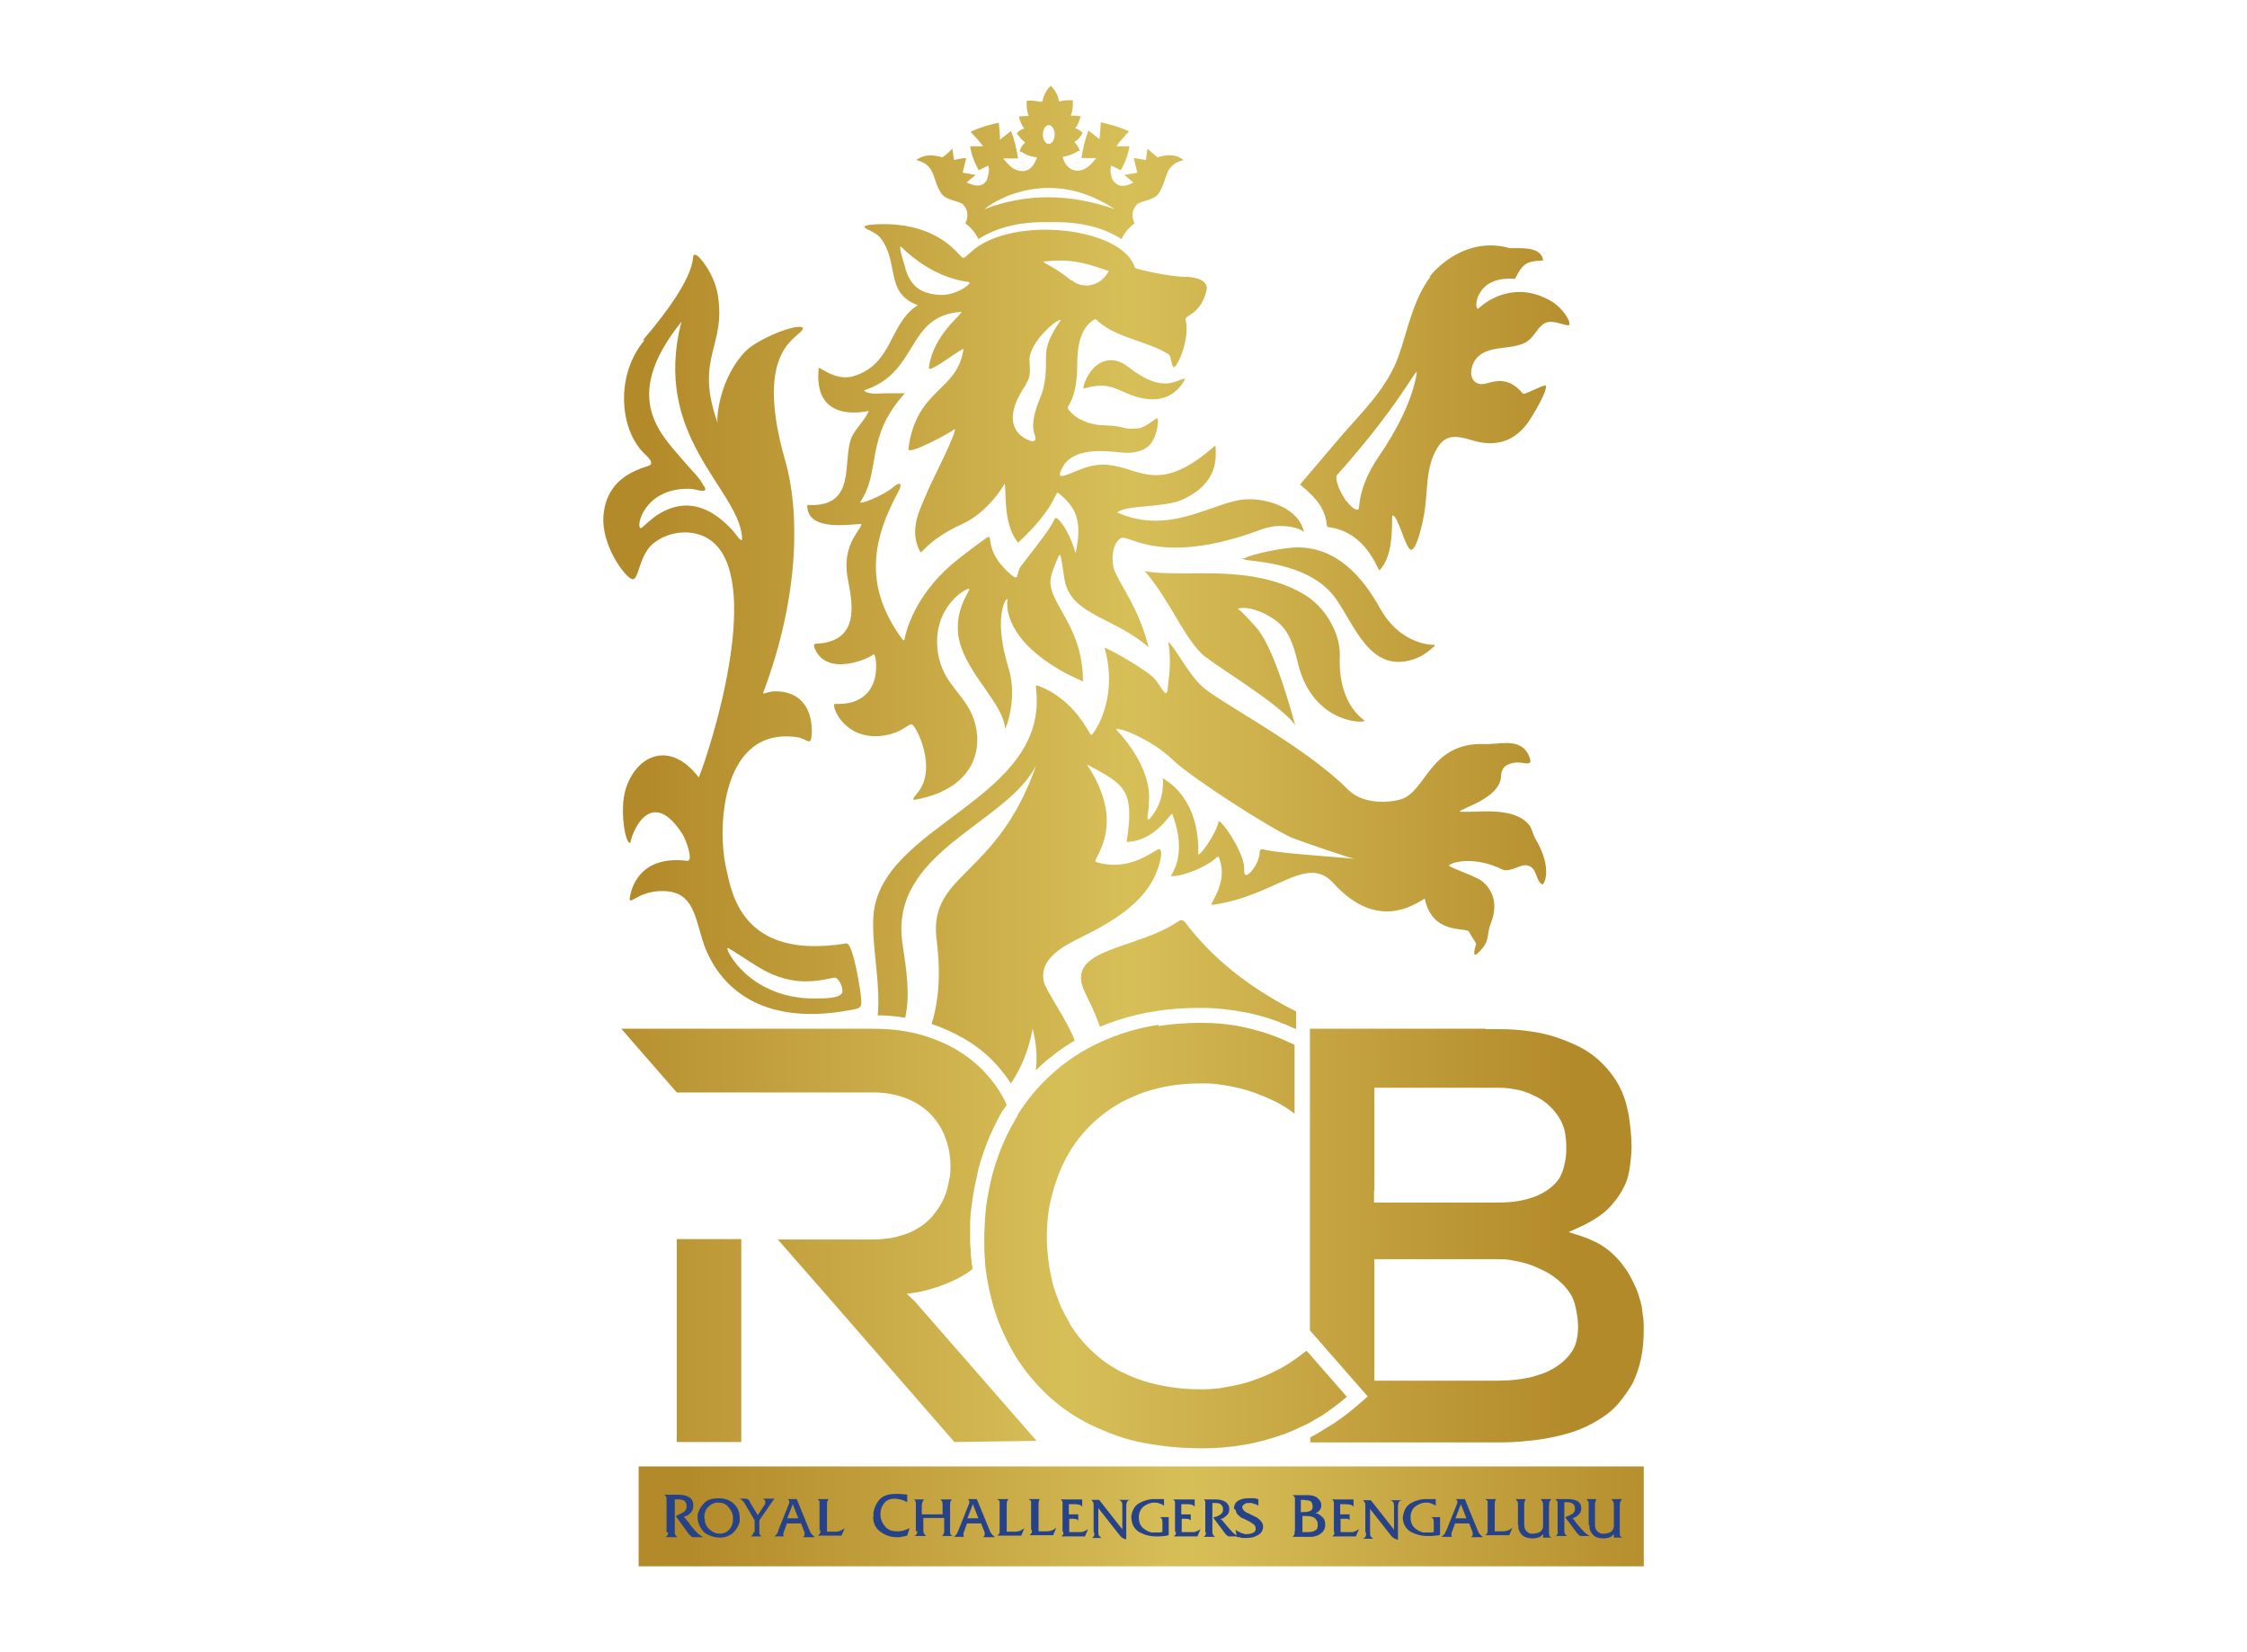<?xml version="1.0" encoding="UTF-8"?>
<svg id="katman_1" xmlns="http://www.w3.org/2000/svg" version="1.1" xmlns:xlink="http://www.w3.org/1999/xlink" viewBox="0 0 571.4 420.1">
  <!-- Generator: Adobe Illustrator 29.3.1, SVG Export Plug-In . SVG Version: 2.1.0 Build 151)  -->
  <defs>
    <style>
      .st0 {
        fill: url(#Adsız_degrade_3);
      }

      .st1 {
        fill: none;
      }

      .st2 {
        fill: #264288;
      }

      .st3 {
        clip-path: url(#clippath-1);
      }

      .st4 {
        fill: url(#Adsız_degrade);
      }

      .st5 {
        fill: url(#Adsız_degrade_2);
      }

      .st6 {
        clip-path: url(#clippath);
      }
    </style>
    <linearGradient id="Adsız_degrade" data-name="Adsız degrade" x1="-133.4" y1="507.6" x2="-132.4" y2="507.6" gradientTransform="translate(34825 132276.5) scale(260 -260)" gradientUnits="userSpaceOnUse">
      <stop offset="0" stop-color="#b38a2a"/>
      <stop offset="0" stop-color="#b38a2a"/>
      <stop offset=".5" stop-color="#d7bf58"/>
      <stop offset=".5" stop-color="#d7bf58"/>
      <stop offset="1" stop-color="#b38a2a"/>
    </linearGradient>
    <linearGradient id="Adsız_degrade_2" data-name="Adsız degrade 2" x1="-133.3" y1="507.6" x2="-132.3" y2="507.6" gradientTransform="translate(32942.7 124989.4) scale(245.9 -245.9)" gradientUnits="userSpaceOnUse">
      <stop offset="0" stop-color="#b38a2a"/>
      <stop offset="0" stop-color="#b38a2a"/>
      <stop offset=".5" stop-color="#d7bf58"/>
      <stop offset=".5" stop-color="#d7bf58"/>
      <stop offset="1" stop-color="#b38a2a"/>
    </linearGradient>
    <linearGradient id="Adsız_degrade_3" data-name="Adsız degrade 3" x1="-133.3" y1="507.6" x2="-132.3" y2="507.6" gradientTransform="translate(34245.7 130134.8) scale(255.6 -255.6)" gradientUnits="userSpaceOnUse">
      <stop offset="0" stop-color="#b38a2a"/>
      <stop offset="0" stop-color="#b38a2a"/>
      <stop offset=".5" stop-color="#d7bf58"/>
      <stop offset=".5" stop-color="#d7bf58"/>
      <stop offset="1" stop-color="#b38a2a"/>
    </linearGradient>
    <clipPath id="clippath">
      <rect class="st1" x="-7470" y="-81" width="10364.7" height="613.4"/>
    </clipPath>
    <clipPath id="clippath-1">
      <rect class="st1" x="-7470" y="-81" width="10364.7" height="613.4"/>
    </clipPath>
  </defs>
  <path class="st4" d="M294.6,260.6c-3.4.5-6.5,1.3-9.5,2.3-2.9,1-5.7,2.2-8.3,3.6-2.6,1.4-4.9,3-7.1,4.7-2.2,1.8-4.2,3.7-6,5.7-1.4,1.6-2.8,3.4-4,5.2-.3.4-.6.9-.9,1.4h0c0,0,0,.1,0,.2-.4.6-.7,1.1-1,1.7-1,1.7-1.9,3.5-2.7,5.4-.5,1.1-.9,2.2-1.3,3.3-.5,1.4-1,2.9-1.4,4.4h0c-.7,2.7-1.2,5.4-1.6,8-.3,2.4-.4,4.8-.5,7.2,0,.3,0,.7,0,1,0,.8,0,1.6,0,2.3s0,1.6.1,2.3c0,.4,0,.8.1,1.2,0,.2,0,.5,0,.7,0,.6.1,1.2.2,1.8.3,2.6.9,5.2,1.5,7.7.7,2.6,1.5,5.1,2.6,7.5,1.1,2.5,2.3,4.8,3.7,7.1,1.4,2.2,3,4.3,4.8,6.3l.7.8c1.6,1.7,3.3,3.3,5.2,4.8,2.1,1.7,4.5,3.2,7.1,4.6,2.6,1.3,5.4,2.5,8.3,3.5s6.2,1.7,9.7,2.2c3.4.5,7.1.8,11,.8h.5c3.6,0,7.1-.3,10.6-.9,3.6-.6,7-1.6,10.4-2.8,1.6-.6,3.1-1.3,4.6-2,.5-.2,1-.5,1.4-.7,0,0,.1,0,.2-.1.4-.2.8-.4,1.2-.7.5-.3,1-.6,1.6-.9,2.3-1.5,4.6-3.2,6.7-5l-8.3-9.5-1.2-1.4-.2-.2-.6-.6c-.3.2-.6.5-.9.7-.5.4-1.1.8-1.6,1.2-1.4,1-2.9,2-4.5,2.8-1.6.8-3.2,1.6-4.8,2.2-1.6.6-3.3,1.2-5,1.6-1.7.4-3.4.7-5.1,1-1.7.2-3.4.3-5,.3-2.8,0-5.4-.2-7.8-.6-2.5-.4-4.8-.9-6.9-1.6-2.2-.7-4.1-1.6-6-2.5-1.8-1-3.5-2.1-5.1-3.4-1.5-1.3-2.9-2.6-4.2-4.1-1.3-1.5-2.4-3-3.4-4.7,0,0,0,0,0-.1-.9-1.6-1.8-3.2-2.5-4.9-.1-.3-.2-.6-.3-.9-.6-1.5-1.1-2.9-1.5-4.5-.4-1.8-.8-3.7-1-5.5-.2-1.8-.4-3.7-.4-5.6,0-1.9.1-3.8.3-5.7.2-1.9.6-3.8,1.1-5.6.5-1.9,1.1-3.7,1.8-5.5.7-1.8,1.6-3.5,2.6-5.2h0c1-1.7,2.1-3.2,3.4-4.7s2.7-2.9,4.3-4.2c1.6-1.3,3.3-2.5,5.1-3.5,1.8-1,3.8-1.9,6-2.7,2.1-.7,4.4-1.3,6.8-1.7,2.4-.4,5-.6,7.7-.6,1.6,0,3.3,0,4.9.3,1.6.2,3.2.5,4.9.9h0c1.6.4,3.2.9,4.8,1.5,1.6.6,3.1,1.3,4.6,2h0c1.5.8,3,1.7,4.3,2.7l.4.3v-17.5c-.4-.2-.7-.4-1.1-.5-.8-.4-1.6-.7-2.4-1.1-3.2-1.3-6.5-2.3-9.9-3-3.4-.7-6.8-1-10.4-1-3.8,0-7.4.3-10.8.8M196.1,261.6h-38.1l5.9,6.8,8.2,9.4h49.8c1.6,0,3.2.1,4.7.4,1.5.3,2.9.7,4.1,1.2,1.2.5,2.4,1.1,3.4,1.8,1,.7,2,1.5,2.8,2.4.8.9,1.5,1.8,2.1,2.8.6,1,1.1,2,1.5,3.2h0c.4,1.1.7,2.2.9,3.4.2,1.1.3,2.3.3,3.5s0,2.3-.3,3.4c-.2,1.1-.5,2.3-.8,3.4h0c-.4,1.1-.9,2.2-1.5,3.2-.6,1-1.3,1.9-2.1,2.9-.3.4-.7.7-1,1-.5.5-1.1,1-1.7,1.4,0,0-.2.1-.2.1-1,.7-2,1.2-3.2,1.7-1.3.5-2.7.9-4.1,1.2-1.5.2-3,.4-4.7.4h-24.3l14,16,30.9,35.5,20.9-.3-31-35.5-2-1.9,2.8-.4c2.5-.5,4.8-1.2,6.8-2,2.1-.8,3.9-1.7,5.6-2.8h0c.5-.3,1-.7,1.5-1.1,0-.4-.1-.9-.2-1.3,0-.7-.1-1.4-.2-2,0-1.1-.1-2.2-.2-3.3,0-.5,0-1.1,0-1.6,0-1,0-2.1,0-3.1,0-1.9.2-3.7.5-5.6.3-2.6.9-5.3,1.5-8h0s.1-.5.1-.5c.7-2.7,1.7-5.5,2.8-8.2.9-2,1.8-3.9,2.8-5.7.2-.4.4-.8.7-1.1h0s.6-.9.6-.9c.1-.2.2-.3.3-.5-.6-1.3-1.3-2.5-2-3.7-1.2-1.8-2.6-3.5-4.1-5.1h0c-1.6-1.6-3.3-3-5.3-4.3-1.9-1.3-4.1-2.4-6.4-3.3-2.4-1-4.9-1.7-7.7-2.2-2.7-.5-5.5-.7-8.6-.7h-17.1s-8.7,0-8.7,0ZM377.7,261.6h-44.6v76.7l14.7,16.8s-5.7,5.3-10,7.7c-.6.3-1.1.7-1.6,1-.5.3-1,.6-1.5.9-.5.3-1,.5-1.5.8v1.3h47.6c2.7,0,5.2-.1,7.7-.4,2.4-.2,4.8-.6,7.1-1.1,2.3-.5,4.4-1.1,6.3-1.9,2-.8,3.8-1.8,5.5-2.9,1.7-1.1,3.2-2.4,4.4-3.9.3-.3.5-.7.8-1,.9-1.2,1.8-2.5,2.6-3.9.9-1.9,1.6-3.9,2.1-6.2.5-2.3.7-4.9.7-7.6,0-.9,0-2.4-.3-3.9-.1-1.2-.3-2.4-.6-3.3-.3-1-.6-2.1-1.1-3.2-.5-1.1-1-2.2-1.6-3.2-.5-1-1.2-1.9-1.9-2.8,0,0-.1-.2-.2-.3-.8-1-1.7-1.9-2.7-2.8-1-.9-2.1-1.6-3.3-2.3-1.2-.6-2.5-1.2-4-1.7l-3.4-1.1,3.3-1.5c1.5-.7,2.9-1.5,4.1-2.3,1.2-.8,2.3-1.7,3.2-2.7.9-1,1.7-2,2.4-3.1.2-.3.4-.7.6-1,.4-.7.8-1.5,1.1-2.3.4-1.1.7-2.4.9-3.9.2-1.6.4-3.3.4-4.7,0-2.6-.3-5.4-.7-8.1-.4-2.1-.9-4.1-1.6-5.7,0-.2-.1-.4-.2-.5-.8-1.8-1.8-3.4-3-4.9-1.2-1.5-2.5-2.8-4-4-1.5-1.2-3.2-2.2-5-3s-3.8-1.6-5.8-2.2c-2.1-.6-4.3-1-6.6-1.3-2.3-.3-4.7-.4-7.2-.4h-3ZM349.5,302.8v-26.2h31.2c1.6,0,3.1.1,4.5.4,1.4.2,2.6.6,3.8,1.1,1.1.5,2.2,1,3.1,1.6.9.6,1.7,1.3,2.4,2,.7.7,1.3,1.5,1.8,2.2.5.8.9,1.6,1.2,2.4.3.7.5,1.7.6,2.6.2,1.2.2,2.5.2,3.2,0,1.2-.1,2.7-.5,4.1-.2,1.2-.7,2.4-1.2,3.3-.6,1-1.4,1.8-2.4,2.6-1,.8-2.1,1.4-3.4,2-1.3.5-2.8,1-4.6,1.3-1.7.3-3.6.4-5.6.4h-31.2v-3ZM349.5,320.2h31.2c1.1,0,2.2,0,3.3.2,1.1.2,2.3.4,3.4.7,1.2.3,2.3.7,3.4,1.2,1.1.5,2.2,1,3.2,1.6,1.1.7,2,1.4,2.9,2.2.9.8,1.6,1.7,2.3,2.7.7,1,1.2,2.3,1.5,3.8.4,1.7.6,3.5.6,4.9s-.2,2.6-.5,3.8-.9,2.2-1.6,3.1c-.7.9-1.5,1.7-2.4,2.4-.9.7-1.9,1.3-2.9,1.8-1,.5-2.1.9-3.2,1.2-1.1.4-2.3.6-3.4.8-1.2.2-2.3.3-3.4.4-1.1,0-2.2.1-3.2.1h-31.2v-31.1ZM172.1,366.7h16.4v-51.6h-16.4v51.6Z"/>
  <path class="st5" d="M264.6,25.9c-.9-.2-2-.4-3.5-.3-.1,1.2,0,2.7.5,3.9-1,0-1.9,0-2.5.2.3,1.1.7,2.2,1.4,3-.9.2-1.5.6-1.9,1.2,0,.1.1.2.2.4h0s.1,0,.1,0c.5.8,1.1,1.4,1.8,1.9-.6.6-1.1,1.2-1.4,2.2h.1c0,0,0,.2,0,.2h.3c1.2.8,2.5,1.3,4,1.4-.7,2.1-1.9,3.6-3.8,3.5-2.5-.1-3.6-1.9-4.8-3.2.6,0,1.3,0,1.9,0s1.3,0,1.9,0c-.4-2.5-1-5-1.8-7l-2.8,2.2c0-1.4-.2-2.9-.3-4.3-2.3.5-4.6,1.1-7.2,2.3l2.2,2.4c.4.5.7,1,1,1.3h-3.3c.3,2,1,4,2.2,6.1.8-.4,1.6-.8,2.4-1.2,0,.3.1.5.2.8,0,1-.3,2.2-.6,3-.2.2-.4.5-.6.7-1.1.9-2.6.7-4.5-.2.7-.6,1.5-1.3,2.3-1.9-1.1-.2-2.2-.4-3.3-.6.3-1.2.6-2.4.9-3.7-.9,0-1.9.2-3.1.5-.1-1-.3-1.9-.4-2.9-.8.8-1.6,1.5-2.5,2.2-3.6-1-5.3-.3-6.7.7,5.1,1.3,3.9,4.7,6.3,8.4,1.1,1.7,3.6,1.8,5.4,2.7,1.2,1.2,1.8,2.7.8,5,1.8,1.4,2.7,2.7,3.3,4,4.5-2.9,10.4-4.5,18.2-4.3,7.8-.2,13.7,1.4,18.2,4.3.6-1.3,1.5-2.6,3.3-4-1-2.3-.4-3.8.8-5,1.8-.9,4.3-1,5.4-2.7,2.4-3.8,1.2-7.1,6.3-8.4-1.4-1-3.1-1.8-6.7-.7-.8-.7-1.6-1.4-2.5-2.2-.1,1-.3,1.9-.4,2.9-1.2-.2-2.2-.4-3.1-.5.3,1.2.6,2.4.9,3.7-1.1.2-2.2.4-3.3.6.8.6,1.5,1.3,2.3,1.9-1.8,1-3.4,1.2-4.5.2-.5-.4-.8-.9-1-1.4-.1-.4-.2-.9-.3-1.4,0-.6,0-1.2.2-1.7.8.4,1.6.8,2.4,1.2,1.2-2.1,1.9-4.1,2.2-6.1h-3.3c.2-.3.5-.6.7-1l2.5-2.8c-2.6-1.2-4.9-1.8-7.2-2.3,0,1.4-.2,2.9-.3,4.3l-2.8-2.2c-.8,2-1.4,4.4-1.8,7,.6,0,1.3,0,1.9,0,.6,0,1.3,0,1.9,0-1.2,1.3-2.3,3.1-4.8,3.2-1.9,0-3.2-1.4-3.8-3.5,1.4-.2,2.7-.7,4-1.5h.2s0,0,0,0h.2c-.3-1-.8-1.7-1.4-2.3.9-.5,1.6-1.3,2.1-2.3-.4-.5-1-.9-1.9-1.2.7-.8,1.1-1.9,1.4-3-.7-.2-1.5-.2-2.5-.2.5-1.3.6-2.7.5-3.9-1.5-.1-2.6.1-3.5.3-.3-1.8-1.1-3-2.1-4-1,1-1.8,2.2-2.1,4M265.2,34.2c0-1.3.7-2.4,1.5-2.4s1.5,1.1,1.5,2.4-.7,2.4-1.5,2.4-1.5-1-1.5-2.4M266.9,47.8c4.4,0,10,1.1,16.6,5.4-11.4-4-22.5-4.1-33.2,0,5.2-4.1,12.2-5.5,16.6-5.4M220,57.9c0,.4,2.6,1,3.9,2.6,4.9,6.4,1,14,9.5,17.1-7.4,4.6-6.2,15.1-16.5,18.1-2.6.7-4.9-.2-6.5-1-1.1-.6-1.9-1.1-2.2-1.2h0c0-.1,0,0,0,0,0,0,0,0,0,0-1.5,14,11.1,11.3,12.7,11-.6,1.9-3.2,4.3-4.3,6.6-2.6,6,1.6,18.1-11.3,17.3-.2,5.7,7.4,5.3,11.4,5,1.3-.1,2.3-.2,2.3-.1.4.9-4.3,4.3-3.7,11.9.4,4.7,5.4,18-7.9,18.5-.3,0-.5.4-.4.7,2.8,8.2,14.4,2.9,15.1,2,.4-.5,1.2,2.9.3,6.3-.9,3.3-3.6,6.6-10.1,6.3h0c0-.1,0,0,0,0h0c-1,0,1.6,7.9,9.8,8.2,3,.1,5.3-.7,6.9-1.5,1.6-.9,2.6-1.7,2.9-1.5,1.2.6,6.4,11,1.6,17.2-1,1.3-2.1,2.3-.4,1.9,15.7-3.1,16.8-14,14.5-20.5-2.3-6.5-7.9-8.8-9.1-16.9-1.7-11.6,7.7-16.8,8-16.1.2.5-4.9,6.5-2.1,14.7,2.8,8.1,10.7,14.7,11.2,20.8,0,.4,3.3-7.5.9-15.3-3.5-11.4-1.5-16.3-.6-17.6,0-.1.3,0,.3,0-.3,2.1-.3,10,13.2,17.9,1,.6,1.9,1.1,2.8,1.5,1,.5,2.1,1,3.2,1.5,0-14.9-9.7-20.3-8.1-26.8.3-1.4,1.4-3.9,1.9-5.1.1-.1.3-.2.4-.4.6,2.1.8,5.3,1.3,7.3,2.2,8.2,12.4,8.7,21.2,16.3-2.6-10.1-6.9-15.2-8.7-19.5-.8-2-.8-6.6,1.5-8.2.7-.5,2.2.3,4.9,1.1,5.1,1.5,14.5,2.9,31.6-3.6.9-.2,1.9-.5,2.9-.6,2.7-.2,6.3.3,7.3,1.6-1.2-6.3-9.6-8.8-15-8.4-7.7.4-19.1,9.4-32.5,3.3,2.4-2,12-1.1,16.7-3.3,9.3-4.3,8.4-11,8.3-13.5,0-.1-.2-.2-.3,0-10.7,9.4-16,7.7-21.5,6-3.5-1.1-7.1-2.2-12.1-.3-4.3,1.6-6.9,3.3-5.1-.2,2.7-5.3,10.6-4.4,15.4-3.9,3,.3,6.1-.5,7.5-2.8,1.4-2.3,1.7-5.7,1.3-5.9-.4-.2-2.9,2.3-4.7,2.5-4.1.5-3.6-.6-7.9-.7-4.4,0-8-1.4-10.1-4.2-.5-.9,1.9-1.6,2.3-9.5.1-2.7-.5-10.8,4.7-13.4,4.6,4.8,13.7,5.7,18.7,9.1.5.4.6,3,1.2,3.2.7.2,4.2-6.9,3-12.1-.3-1.2,3.8-1.2,5.3-7.4.7-2.8-3.2-3.5-5.4-3.5-3.5,0-11.7-1.7-12.8-2.3-3-10.3-31.1-13.5-41.6-4.1-2.7,2.4-1.5,2-4.9-1.1-5.3-4.8-12.3-5.9-17.1-5.9s-5.2.5-5.2.7M230,67.4c-.1-.5-1.6-4.8-.9-4.7.1,0,7,7.7,17.2,9,1.3.2-2.9,3.3-6.8,3.3h-.4c-5.5-.3-7.9-2.7-9.1-7.6M272.5,71.4c-4.5-3.7-6.8-4.2-7.2-4.9,3-.3,6-.4,9,.2,2.4.4,4.9,1.3,7.3,2.1,0,0,.3,0,.3.1,0,0,0,.3-.1.3-.9,1.5-2.2,2.7-4,3.2l-1,.2h0c-.2,0-.4,0-.5,0-1.4,0-2.7-.4-3.8-1.4M271,70.6s0,0,0,0c0,0,0,0,0,0M219.9,99.2c13.9-4.6,10.4-18.9,24.5-19.9,1,0-6,4.9-7.8,12.2-.8,3.2-.4,2.6,2.5,1,.7-.4,6-4.2,5.9-3.7-1.5,10.8-12.1,10-14,25.4-.2,1.7,10.6-4.1,11.8-5.1.5,1-5.9,13.3-7,16-1.7,4.2-4.9,9.6-1.8,15.2.4.8,1.6-2.9,10.8-7.1,6.4-2.9,10.8-10.1,10.6-10.2.7.6-.7,9.9,3.5,15,10.1-9.4,9.3-13.4,10.3-12.6,4.2,3.5,6.2,6.7,4.3,15.3-1.7-6.2-4.8-9.6-5.2-8.9-.2.4-.4.7-.6,1.1,0,.1-.1.2-.2.4-2.2,3.6-6,8.1-7.9,10.7-1.2,1.6-.4,3.8-2.2,2.4-6.8-5.7-5-9.6-6-9.9-.4,0-6.4,4.6-7.4,5.4-10.7,8.3-13.4,17.6-14,20.7,0,.3-.4.3-.5,0-10.4-14-7.2-26.1-1.2-37.3,1.6-2.9.2-2.6-1.2-1.4-2.4,2.1-8.9,4.7-8.3,3.7,5.4-8.2,1-16.2,11.3-27.6-1,0-3.9,0-5,0-.5,0-1.5.1-2.5.1s-2.6-.2-2.9-.9M260.9,97.6c1.3-1.9,1-3.5.9-5.9-.2-4.7,7.3-10.9,7.9-10.3.2.1-3.7,4.4-3.7,9.1,0,3.8,0,7.1-1.5,10.7-3.4,8.1-.8,9.5-1.2,10.5-.2.4-.3.5-.7.5h0c-.8,0-9.8-2.7-1.7-14.4M363.8,70.3c-4.5,6-5.7,13.2-8.1,20.1-2.9,8.3-9.3,14.3-14.9,20.8-2.9,3.4-7.3,8.6-10.2,12,4.9,4.1,6.4,6.5,6.9,10.8,10.2,1.1,12.9,11.4,13.3,11,4.1-4.1,2.9-13.8,3.3-13.9,1.3-.4,3.3,8.5,4.7,8.7,1.5.2,3.1-7.5,3.3-8.8,1.1-5.8.2-11.8,3.4-17.1,2.1-3.5,4.9-3.1,8.3-2.1,3,.9,10.4,3.1,15.7-5.8,1-1.6,4-6.7,3.6-7.9-.2-.3-1.6.4-3,1-1.3.6-2.6,1.2-2.8,1-3.3-3.9-6.3-3.4-8.6-2.8-1,.3-1.9.5-2.6.3-2.5-.7-2.3-3.7-1.3-5.5,2.4-4.5,8.7-3,12.7-4.8,2.4-1.1,2.9-3.2,4.7-4.7,1.8-1.5,4-.4,5.8,0,1.1.3,1.1,0,1.1-.5,0-.7-1.7-3.8-4.6-5.5-8.9-5.2-16-.5-18.5,1.8-.6.6-1-1.6.2-3.7,1.1-2.1,3.7-4.2,9-3.8.4-.3,1.1-2.7,2.9-3.8,1.7-1.1,4.4-.6,4.3-1-.5-3.1-4.7-3-7.1-3-.7,0-1.2,0-1.4,0-1.7-.5-3.3-.7-4.9-.7-7.9,0-13.7,5.6-15.5,8M342.4,127.5c-1.7-2.3-3.1-5.9-2.4-6.7,15.8-17.7,20.1-27.2,20.3-26.1-1.1,7.2-5.4,15.1-9.5,21.1-5.8,8.4-4.9,13.5-5.4,13.8,0,0-.2,0-.3,0-.9,0-2.2-1.5-2.6-2.1M163.9,86.5c-7.3,8.6-6.5,22.2-.3,28.6,1,1,2.5,2.2,1.8,3.1-.5.7-10.8,1.8-11.9,12.5-.9,7.9,5.8,16.6,7.4,16.6s1.6-6,5.1-9c4.4-3.7,11.7-4.1,15.9.1,11.6,11.5-1.1,51.6-4.2,59.3-7.6-9.9-16.1-5.3-18.6,3-1.6,5.1-.1,14.2,1.2,13.6.7-3.8,5.7-14.1,13.3-2.1.8,1.3,2.9,6.9,1.1,6.7-11.6-1.4-14,6.3-14.5,9.1-.5,2.8,1.7-1.2,7.6-1.4,7.9-.3,8.7,5.2,10.7,12,2.5,8.6,11.5,23.5,38.6,18.1,1.8-.4,2-.6,1.9-2.6,0-1.2-2-14.5-3.8-14.2-26.9,4.4-29.2-13.2-30.6-19.4-2.3-10.4-1-36,18.3-33,2.3.4,3.3,2.4,3.5-.6.4-6.2-2.5-11.2-9.3-11.1-2,0-3.2,1-3,.3,9.4-25,9.2-46.4,5.6-58.9-8.6-29.8,4.6-31.4,4.5-33.8-1.1-1.4-11.3,2.6-14.6,5.9-6.6,6.8-7.5,17.1-7.1,18.3-6-16.9,2.3-19.3,0-32.8-.9-5.1-4.6-9.8-5.6-10-.1,0-.2,0-.3,0-1.2,0,2.4,3.6-13.1,21.7M179,123.7c-.8-1.9-2.6-3.5-4.3-5.5-6.2-7.4-17.4-16.5-1.4-36.4-7.6,29.2,14.3,42.3,15.4,54.7.2,2.2-1.4-.5-2.2-1.4-8.6-9.6-15.9-6.6-20-3.7-2,1.5-3.3,3-3.6,2.9-1.3-.4,1-10.3,12.5-10,1,0,2.3.5,3.2.5s.9-.3.5-1.2M185.1,241.1c.3-.1,5.7,3.7,9.3,5.7,6.6,3.5,11.9,2.9,15.2,2.3,1.3-.2,2.3-.5,2.8-.5h0s.2.1.2.1h0c0,0,0,0,0,0,.9.4,1.8,2.6,1.6,3.6-.4,1.6-4.5,1.6-7,1.6-.5,0-1,0-1.3,0-15.6-.6-21.5-12.5-20.9-12.8M275.8,97.4c-.6,1.6-.2,1.4.2,1.3,5.1-1.4,7.1-.2,10.3,1.2,7.2,3.2,12.4,1.6,15.1-3.6-2.2,0-5.3,4.2-14.5-3-1.5-1.2-3-1.7-4.4-1.7-2.8,0-5.3,2.1-6.7,5.8M316.5,142h-.7c0,.1.5.2.5.2,0,0,0,0,0,0,.4.7,16.3.2,23.3,9.9,4.8,6.7,8.7,18.9,19.4,15.7,3.1-.9,4.8-2.7,5.8-3.5.1,0,0-.3,0-.3-1.9,0-9.1-.8-13.8-9.2-4.4-8-11-15.6-21-15.6-3.9,0-11.8,1.8-13.4,2.7M306.8,167.2c4,3.2,18.7,11.9,22.6,17.2-.3-.5-4.6-18-9.5-24.3-.5-.7-4.8-5.4-5.2-5.3,3.1-1,8.5,1.7,10.7,3.8,2.9,2.7,3.9,6.9,4.8,10.6,3.8,14.6,16.5,14.8,16.8,14.1.1-.2-6.8-3.8-6.3-16.5.2-5.6-3.6-12.4-9-15.6-9.3-5.6-20.7-5.5-29.6-5.4-4.5,0-8.3,0-11-.6,7.1,8.4,10.2,17.8,15.7,22.1M297,174.5c-.2,4-1.6.2-3.3-1.8-2.2-2.5-13-8.5-12.8-7.9,2.5,8.7.3,15.9-1.6,19.5h0c-.9,1.7-1.6,2.6-1.8,2.6-.5,0-3.9-9-13.7-12.6-.2,0-.4,0-.4.3,3.9,28.9-39.7,34.8-41.3,58.4-.5,7.6,1.9,16.9,1.1,25.2,2.3,0,4.6.2,7,.6,1.3-6.1.3-11.9-.7-18.9-3.5-23.4,26.5-30.3,34-45.3-9.9,28.4-27,27.3-25.4,43.7.3,2.9,1.8,12.5-1.2,22.1.9.3,1.8.6,2.7,1,2.4,1,4.8,2.2,7,3.6,1.7,1.1,3.3,2.3,4.8,3.7h0l1,1c1.7,1.7,3.2,3.6,4.6,5.7v.2c2.6-3.8,4.6-8.5,5.6-14,1,4,1.2,7.5.8,10.6,1.3-1.3,2.6-2.5,4.1-3.6,1.8-1.5,3.8-2.8,5.8-4-2-5.3-7.4-12.7-7.9-15.1-1.3-6.8,7.3-9.9,12-12.4,6-3.1,12.1-7.1,15.3-12.5,2.1-3.5,3.2-8.1,2.2-8.7-.3-.1-1.7.9-3.8,2-2.9,1.5-7.3,2.9-12.4,1.3-1.5-.4,8.4-8.7-2.3-24.8h.2c0,0,0,.2,0,.2h.2c0,0,0,0,0,0,9.4,5,11.7,6.4,9.7,19.5,7.6-.2,11.3-7.8,11.6-7.1,4.3,11.4-1,15.8-.2,15.8,3.3,0,8.4-2.3,10.7-4.1,1.3-1,1.2-1.5,1.8.7,1.5,5.7-3.1,10.8-2.2,10.7,16.1-2.1,24-13.1,30.9-5.5,11.3,12.5,21,5.1,23.2,3.9,2,9.5,10.7,7.1,11.3,8.5,1.1,2.1,1.9,2.7,1.7,3.3-.8,2.6-.6,3.6,1.7.8,1.8-2.2,1.1-3.8,2.1-6.3,2-5,.4-8.6-2.2-10.7-1.4-1.2-7.6-3.2-8.5-4,1.3-1.2,7.2-2.2,13.6,1,1.1.5,2.3,0,3.5-.4,1-.4,2.1-.9,3-.6,2.5.6,1.9,3.9,3.7,4.8.4.2,2.8-4-1.8-11.7-.7-1.2-.8-2.6-1.7-3.6-3-3.5-9.3-3.4-13.6-3.2-1.8,0-3.3.1-3.9,0,0-.8,10.3-3.3,10.5-9,.1-2.3,1.5-3.3,3.9-3.5.5,0,1.1,0,1.6.1,1.3.2,2.4.4,1.8-1.3-1.5-4.2-5.2-3.9-8.7-3.6-1,0-2,.2-2.9.1-14-.4-14.7,12.3-21.3,14.1-4.5,1.2-10.1.7-13.3-2.5-11.2-11.3-33-22.3-37.3-26.4-3.7-3.6-7-10.3-8.4-11.1.9,5.6,0,9.3-.1,11.3M292.1,204.6c1.3-9.7-8.3-19.1-8.3-19.1.6-.8,9.3,2.7,14.4,7.7,4.5,4.4,25,17.6,30.5,19.9,2.5,1,14,4.9,15.7,5.3-5.6-.6-17.7-1.3-22.2-2.2-1.4-.3-1.8-.5-1.9.7,0,.9-.5,2.3-1.1,3.3-1.1,1.8-3,3.7-2.8.9.2-3.9-5.5-12.3-6.5-12.3-.5,3.1-5.2,9.6-5.2,8.3.4-14.5-8.6-18.9-9-19.2-.1,0,.8,4.8-2.6,9.4-.6.8-.9,1.1-1.1,1.1-.4,0-.1-1.4.2-3.8M329.4,184.4s0,0,0,0h0M299.6,234.3c-10.1,7.1-28.6,6.7-24,17.4.5,1.3,2.4,4.5,4.1,9.4,1.4-.6,2.8-1.1,4.3-1.6,3.3-1.1,6.7-1.9,10.1-2.4,3.7-.6,7.5-.8,11.3-.8,3.7,0,7.4.4,11.1,1.1,3.7.7,7.2,1.8,10.6,3.2.8.4,1.7.7,2.5,1.1v-4.5c-10.5-5.3-19.8-12.1-27.1-21.2-.9-1.1-1.3-2-2-2s-.5.1-.9.4"/>
  <path class="st0" d="M162.4,398.3h255.6v-25.4h-255.6v25.4Z"/>
  <g class="st6">
    <path class="st2" d="M169.5,389.6v-7.9c0-.6,0-1-.2-1.2-.1-.2-.2-.3-.4-.4,0,0,0,0,0,0,0,0,0,0,0,0h3.6c1.1,0,2,.2,2.7.6.7.4,1.1,1.1,1.1,2.1s-.2,1.3-.6,1.8c-.4.5-.9.8-1.4,1,0,0-.2,0-.2,0,0,0-.2,0-.2,0,0,0,.1.2.2.3s.1.2.2.3c.2.2.4.5.6.7.2.2.4.5.5.7.5.7,1.1,1.3,1.6,1.9s1.2,1,1.8,1.4h-1.8c-.1,0-.3,0-.4,0-.1,0-.3,0-.4,0-.2,0-.4-.2-.5-.3s-.4-.3-.6-.6l-3.3-4.5c.3,0,.5-.2.7-.3s.4-.2.6-.3c.5-.2.9-.5,1.1-.7.2-.3.4-.6.4-1v-.3c0-.5-.2-.9-.5-1.2-.4-.3-.9-.4-1.5-.4s-.2,0-.3,0c-.1,0-.2,0-.4,0,0,0-.1,0-.2,0,0,0-.1,0-.1,0v8.2c0,.3,0,.6.2.9.1.2.3.4.6.5h-3.3c.2,0,.4-.2.6-.4.1-.2.2-.5.2-.8M177.4,386.2c0-.3,0-.5,0-.8s.1-.6.2-.9c.3-.9.8-1.6,1.6-2.4s2-1.1,3.5-1.1,2.8.4,3.8,1.3c1,.9,1.6,2.1,1.6,3.6,0,.2,0,.5,0,.7,0,.2,0,.5-.1.7-.3.9-.8,1.8-1.6,2.5s-1.9,1.2-3.3,1.2-3.1-.5-4.1-1.4c-.9-1-1.5-2.1-1.6-3.5M179.2,386.1c0,1.2.4,2.1,1.2,2.8.8.7,1.6,1.1,2.6,1.1s1.9-.4,2.5-1.1c.6-.7.9-1.6.9-2.5v-.3c0,0,0-.1,0-.2,0,0,0-.1,0-.2-.1-.9-.5-1.7-1.2-2.5-.6-.8-1.5-1.1-2.6-1.1s-.1,0-.2,0c0,0-.1,0-.2,0-.8.1-1.5.5-2.1,1.1-.6.6-1,1.5-1,2.7h0c0,.1,0,.1,0,.1h0ZM191.9,389.7v-3.1l-2.6-4.4c-.1-.2-.3-.4-.5-.6-.2-.2-.5-.4-.8-.5h1.3c.4,0,.7,0,.9.2.2.1.3.3.5.5,0,0,0,0,0,.1,0,0,0,0,0,.1l2,3.3,1.9-2.9s0,0,0-.1c0,0,0,0,0-.1,0,0,0,0,0-.1,0,0,0,0,0-.1h0c0-.3,0-.5-.2-.6s-.2-.2-.4-.3h2.9l-3.8,5.5v3c0,.3,0,.5.2.7.1.2.2.3.4.4,0,0,0,0,.1,0s0,0,.1,0h-3c.2-.1.4-.3.5-.4.1-.2.2-.4.2-.7M197.9,389.2l2.8-7s0,0,0,0h0c0,0,0-.2,0-.2,0,0,0-.1,0-.1,0-.2,0-.3-.1-.4,0-.1-.2-.2-.3-.3h2.3l3.4,8.3c.1.2.2.4.4.6s.2.3.4.4c0,0,.1.1.2.2,0,0,.1.1.2.2h-3.1c.1,0,.2-.1.3-.2,0,0,.1-.2.2-.2,0,0,0,0,0-.1,0,0,0,0,0-.1,0,0,0-.2,0-.2,0,0,0-.1,0-.2,0,0,0,0,0-.1,0,0,0,0,0-.1l-.9-2.3h-3.6l-.9,2.5s0,0,0,0c0,0,0,0,0,0h0c0,0,0,.1,0,.2,0,0,0,0,0,.1,0,.1,0,.2,0,.3,0,0,.1.1.2.2,0,0,0,0,0,0s0,0,.1,0c0,0,0,0,0,0s0,0,0,0h-2.8s0,0,.1,0c0,0,0,0,.1,0,.3-.2.5-.5.7-.7.2-.2.2-.5.3-.7M200.3,386.1h2.7l-1.4-3.6-1.4,3.6ZM208.4,389.2v-6.8c0-.3,0-.5,0-.6,0-.1-.1-.2-.2-.3,0,0-.1,0-.1-.1,0,0-.1-.1-.2-.2h2.8s0,0,0,0h0c0,0,0,0,0,.1,0,0,0,0,0,0-.1,0-.2.2-.3.4,0,.2-.1.4-.1.8v7c.1,0,.2,0,.3,0,.1,0,.2,0,.3,0,.2,0,.5,0,.7,0,.2,0,.4,0,.6,0,.4,0,.7,0,1-.1.3,0,.7-.2,1-.4.1,0,.2-.1.3-.2,0,0,.2-.1.3-.2l-.8,1.9h-6.1c.1,0,.2-.1.3-.2,0,0,.1-.1.2-.2,0-.1.2-.3.2-.4,0-.1,0-.3,0-.4v-.3ZM222.1,385.9v-.5c0-.2,0-.3,0-.5.1-1.2.6-2.4,1.4-3.4.8-1,2.2-1.6,4.1-1.6s.7,0,1,0c.4,0,.7,0,1.1.1.2,0,.3,0,.5,0s.3,0,.5.1v1.9c-.7-.4-1.3-.6-1.8-.7s-1-.2-1.4-.2c-1.2,0-2.1.4-2.7,1.2-.6.8-.9,1.6-.9,2.6s0,.2,0,.3c0,0,0,.2,0,.3.1,1,.5,1.9,1.2,2.7.7.8,1.6,1.2,2.9,1.2h0s0,0,0,0h.1s0,0,0,0c.4,0,.8,0,1.2-.1.3,0,.7-.2,1-.3.1,0,.3-.1.5-.2.2,0,.3-.2.5-.2l-.6,1.9c-.3,0-.6.2-.9.2s-.6.1-.9.2c-.1,0-.3,0-.4,0s-.3,0-.4,0c-1.5,0-2.8-.4-4.1-1.3s-1.9-2.1-2-3.9M232.9,389.5v-6.8c0-.1,0-.2,0-.3,0-.2,0-.4-.1-.6,0-.2-.2-.4-.4-.5h2.7c-.2.1-.4.3-.5.6-.1.3-.2.6-.2,1v2.2h5.3v-2.3c0,0,0-.1,0-.2s0-.1,0-.2c0-.2-.1-.5-.2-.7s-.3-.4-.5-.4h3s0,0,0,.1c0,0,0,0,0,0,0,0,0,0,0,0,0,0,0,0,0,0-.1.1-.2.2-.3.4,0,.2-.1.4-.1.8v6.7c0,.3,0,.6.1.8,0,.2.3.4.6.5h-2.9c.2,0,.4-.2.5-.4,0-.2.2-.4.2-.5,0,0,0-.1,0-.2s0-.1,0-.2v-3.3h-5.3v3.2c0,.3,0,.5.2.8.1.2.3.4.5.6h-2.9c.2-.1.4-.3.5-.5.1-.2.2-.5.2-.8M243.7,389.2l2.8-7s0,0,0,0c0,0,0,0,0,0v-.2c0,0,0-.1,0-.1,0-.2,0-.3-.1-.4,0-.1-.2-.2-.3-.3h2.3l3.4,8.3c.1.2.2.4.4.6s.2.3.4.4c0,0,.1.1.2.2s.1.1.2.2h-3.1c.1,0,.2-.1.3-.2,0,0,.1-.2.2-.2,0,0,0,0,0-.1h0c0-.2,0-.3,0-.3,0,0,0-.1,0-.2,0,0,0,0,0-.1,0,0,0,0,0-.1l-.9-2.3h-3.6l-.9,2.5h0c0,0,0,0,0,.1h0c0,0,0,.1,0,.2s0,0,0,.1c0,.1,0,.2,0,.3,0,0,.1.1.2.2,0,0,0,0,0,0s0,0,.1,0c0,0,0,0,0,0s0,0,0,0h-2.9c0,0,0,0,.1,0,0,0,0,0,.1,0,.3-.2.5-.5.7-.7.1-.2.2-.5.3-.7M246.1,386.1h2.7l-1.4-3.6-1.4,3.6ZM254.2,389.2v-6.8c0-.3,0-.5,0-.6,0-.1-.1-.2-.2-.3,0,0-.1,0-.2-.1,0,0-.1-.1-.2-.2h2.9s0,0,0,0h0c0,0,0,0,0,.1,0,0,0,0-.1,0,0,0-.2.2-.3.4,0,.2-.1.4-.1.8v7c.1,0,.2,0,.3,0,.1,0,.2,0,.3,0,.2,0,.5,0,.7,0,.2,0,.4,0,.6,0,.4,0,.7,0,1-.1.3,0,.7-.2,1-.4.1,0,.2-.1.3-.2,0,0,.2-.1.3-.2l-.8,1.9h-6.1c0,0,.2-.1.2-.2,0,0,.1-.1.2-.2.1-.1.2-.3.2-.4,0-.1,0-.3,0-.4v-.3ZM262.2,389.2v-6.8c0-.3,0-.5,0-.6,0-.1-.1-.2-.2-.3,0,0-.1,0-.2-.1s-.1-.1-.2-.2h2.9s0,0,0,0c0,0,0,0,0,0,0,0,0,0,0,0,0,0,0,0,0,0-.1,0-.2.2-.3.4,0,.2-.1.4-.1.8v7c.1,0,.2,0,.3,0,.1,0,.2,0,.3,0,.2,0,.5,0,.7,0,.2,0,.4,0,.6,0,.4,0,.7,0,1-.1.3,0,.7-.2,1-.4,0,0,.2-.1.3-.2,0,0,.2-.1.3-.2l-.8,1.9h-6.1c.1,0,.2-.1.3-.2,0,0,.1-.1.2-.2,0-.1.2-.3.2-.4,0-.1,0-.3,0-.4v-.3ZM270.2,389.6v-6.9c0-.2,0-.5,0-.7,0-.2-.2-.5-.5-.7h4.9c0,0,.1,0,.2,0,0,0,.1,0,.2,0,0,0,.1,0,.2,0v1.8c-.2-.2-.5-.4-.9-.5s-.8-.1-1.3-.1h-.5c-.2,0-.3,0-.5,0h-.1s0,0-.1,0v2.6h1.4c.2,0,.4,0,.6,0s.3,0,.4,0v1.6c-.1-.2-.3-.3-.5-.4-.3,0-.5-.1-.8-.1h-1v3.4c0,0,.2,0,.3,0,0,0,.2,0,.2,0,.1,0,.2,0,.4,0s.3,0,.4,0c.1,0,.2,0,.4,0,.1,0,.3,0,.4,0s.3,0,.5,0c.2,0,.3,0,.5,0,.3,0,.6-.2.9-.3.3-.1.6-.3.8-.5l-.8,1.9h-6c.1-.1.2-.2.3-.3,0,0,.1-.2.2-.3,0-.1,0-.2,0-.3,0-.1,0-.2,0-.4M278.1,389.5v-6.6c0-.5,0-.8-.2-1s-.2-.4-.4-.5c0,0,0,0-.1,0,0,0,0,0-.1,0,0,0,0,0,0,0,0,0,0,0,0,0h2.2l5.9,7.5v-5.9c0-.5,0-.8-.2-1.1-.2-.3-.4-.4-.7-.5h2.9c0,0-.1,0-.2.1,0,0-.1,0-.2,0-.1,0-.3.2-.4.4,0,.1-.2.5-.2.9v8.6c-.1,0-.2,0-.3,0-.1,0-.2-.1-.4-.2-.1,0-.2-.1-.4-.2-.1,0-.2-.2-.3-.3,0,0,0,0-.1-.1s0,0-.1-.1l-5.5-7v6.1c0,.4,0,.7.2.9.1.2.3.4.6.6h-2.7c0,0,.1,0,.2,0,0,0,0,0,.1,0,.2-.1.3-.3.4-.4s.2-.4.2-.8M287.6,386.1c.2-1.8.8-3.1,2-3.8,1.2-.7,2.5-1.1,4-1.1s.4,0,.6,0c.2,0,.4,0,.7,0,.2,0,.4,0,.6,0s.4,0,.5,0v1.7c-.3-.2-.6-.4-.9-.5-.3-.1-.7-.2-1-.3-.1,0-.2,0-.3,0s-.2,0-.3,0h0c-1,0-1.9.4-2.7,1-.8.7-1.2,1.6-1.2,2.7h0c0,0,0,.1,0,.1s0,0,0,0h0c0,1.3.5,2.2,1.1,2.7.7.6,1.4.9,2.1,1.1.2,0,.4,0,.6,0,.2,0,.4,0,.6,0h0c.2,0,.5,0,.7,0,.2,0,.5,0,.6-.1,0,0,.1,0,.2,0,0,0,0,0,.1,0v-2.2c0-.4,0-.7-.1-1,0-.2-.3-.5-.6-.6h2.3s0,0,0,0c0,0,0,0,0,0,0,0,0,.2,0,.3v3.6c0,.1,0,.2,0,.3,0,.1,0,.2,0,.4-.3,0-.7.2-1.1.2-.4,0-.8.1-1.1.1-.2,0-.4,0-.5,0-.2,0-.3,0-.5,0-1.6,0-3-.4-4.3-1.1-1.3-.8-2-2.1-2-3.9M298.8,389.6v-6.9c0-.2,0-.5,0-.7,0-.2-.2-.5-.5-.7h4.9c0,0,.1,0,.2,0,0,0,.1,0,.2,0,0,0,.1,0,.2,0v1.8c-.2-.2-.5-.4-.9-.5s-.8-.1-1.3-.1h-.5c-.2,0-.3,0-.5,0h-.1s0,0-.1,0v2.6h1.4c.2,0,.4,0,.6,0s.3,0,.4,0v1.6c-.1-.2-.3-.3-.5-.4-.3,0-.5-.1-.8-.1h-1v3.4c0,0,.2,0,.3,0,0,0,.2,0,.2,0,.1,0,.2,0,.4,0s.3,0,.4,0c.1,0,.2,0,.4,0,.1,0,.3,0,.4,0s.3,0,.5,0c.2,0,.3,0,.5,0,.3,0,.6-.2.9-.3.3-.1.6-.3.8-.5l-.8,1.9h-6c.1-.1.2-.2.3-.3,0,0,.1-.2.2-.3,0-.1,0-.2,0-.3,0-.1,0-.2,0-.4M306.5,389.7v-7.1c0-.5,0-.9-.1-1s-.2-.3-.4-.3c0,0,0,0,0,0s0,0,0,0h3.2c1,0,1.8.2,2.4.6.6.4,1,1,1,1.8s-.2,1.2-.6,1.6c-.4.4-.8.7-1.2.9,0,0-.2,0-.2,0,0,0-.1,0-.2,0,0,0,.1.2.2.2,0,0,.1.2.2.2.2.2.3.4.5.6s.3.4.5.6c.5.6,1,1.2,1.5,1.7s1,.9,1.6,1.2h-1.6c-.1,0-.2,0-.4,0-.1,0-.2,0-.4,0-.2,0-.3-.1-.5-.3-.2-.1-.4-.3-.5-.5l-3-4c.2,0,.4-.2.7-.2s.4-.2.5-.2c.4-.2.8-.4,1-.7.2-.2.3-.5.3-.9v-.2c0-.5-.2-.8-.5-1.1-.3-.3-.8-.4-1.4-.4s-.2,0-.3,0c-.1,0-.2,0-.3,0,0,0,0,0-.1,0,0,0,0,0-.1,0v7.3c0,.3,0,.5.2.8.1.2.3.4.5.5h-3c.2,0,.4-.2.5-.4.1-.2.2-.5.2-.7M313.8,383.7c0-1,.4-1.7,1.1-2.1.7-.4,1.5-.6,2.4-.6h.4c.1,0,.3,0,.5,0,.2,0,.4,0,.6,0,.2,0,.4,0,.7.1s.4.1.5.2v1.6s0,0,0,0c0,0,0,0,0,0-.2-.2-.5-.3-.8-.4-.3-.1-.6-.2-.9-.3-.1,0-.2,0-.4,0s-.2,0-.4,0c-.3,0-.6,0-.9.2s-.5.3-.7.7c0,0,0,0,0,0s0,0,0,0h0s0,0,0,0c0,0,0,0,0,.1,0,0,0,0,0,.1,0,.3.2.6.5.9.3.3.7.5,1.2.7l1.6.8c.1,0,.2.1.4.2s.3.2.4.3c.3.2.6.5.8.8.2.3.4.7.4,1.1,0,1-.4,1.7-1.2,2.2s-1.8.8-2.9.8-.6,0-.9,0c-.3,0-.6,0-.9-.2-.1,0-.2,0-.4,0-.1,0-.2,0-.4-.1l-.3-1.8c.2.2.5.4.8.5.3.1.5.3.8.4.2,0,.5.1.7.2s.5,0,.7,0c.5,0,1-.1,1.4-.3s.7-.5.7-.8c0,0,0-.2,0-.2v-.2c0-.2,0-.4-.2-.6-.1-.2-.2-.4-.5-.5-.1,0-.2-.2-.4-.3-.1,0-.3-.2-.5-.3l-1.6-.8c0,0-.2,0-.3-.1,0,0-.2,0-.2-.1-.3-.2-.6-.5-.9-.8-.3-.3-.4-.7-.5-1.2"/>
  </g>
  <g class="st3">
    <path class="st2" d="M329.3,389.4v-7.9c0,0,0-.1,0-.2,0,0,0-.1,0-.2,0-.2,0-.4-.2-.5-.1-.2-.2-.3-.4-.4h3.8c1,0,1.9.2,2.5.7.6.5,1,1.1,1,1.8s-.1.9-.4,1.3c-.3.4-.7.7-1.1.8,0,0,.2,0,.3.1h.3c.5.3.9.6,1.3,1,.4.4.6,1,.6,1.8,0,.9-.3,1.5-.8,2-.5.4-1,.8-1.6.9-.3.1-.7.2-1,.2-.3,0-.6,0-.8,0h-4.1s0,0,.1-.1c0,0,0,0,.1-.1.1-.1.2-.3.3-.5,0-.2,0-.4,0-.7M331.1,389.6c0,0,.1,0,.2,0,0,0,.1,0,.2,0,.2,0,.4,0,.6,0,.2,0,.4,0,.6,0,.7,0,1.2-.1,1.7-.4.5-.2.7-.7.7-1.4v-.2c0-.6-.2-1-.7-1.5-.4-.4-1.2-.6-2.4-.6s-.1,0-.2,0h-.2c0,0-.1,0-.2,0,0,0-.2,0-.2,0v4ZM331.1,384.5s0,0,.1,0c0,0,0,0,.1,0h0s0,0,0,0h.3c0,0,.1,0,.2,0,.5,0,1-.1,1.4-.3.4-.2.6-.5.6-1v-.3c-.1-.8-.4-1.2-.9-1.3-.5-.1-1.1-.2-2.1-.2v3.2ZM339.2,389.6v-6.9c0-.2,0-.5,0-.7,0-.2-.2-.5-.5-.7h4.9c0,0,.1,0,.2,0,0,0,.1,0,.2,0,0,0,.1,0,.2,0v1.8c-.2-.2-.5-.4-.9-.5-.4,0-.8-.1-1.3-.1h-.5c-.2,0-.3,0-.5,0,0,0,0,0-.1,0h-.1v2.6h1.4c.2,0,.4,0,.6,0s.3,0,.4-.1v1.6c-.1-.2-.3-.3-.5-.4-.2,0-.5,0-.8,0h-1v3.4c0,0,.2,0,.2,0s.2,0,.2,0c.1,0,.2,0,.4,0,.1,0,.3,0,.4,0,.1,0,.2,0,.4,0,.1,0,.3,0,.4,0s.3,0,.5,0c.2,0,.3,0,.5,0,.3,0,.6-.2.9-.3.3-.1.5-.3.8-.5l-.8,1.9h-6c.1-.1.2-.2.3-.3s.1-.2.2-.3c0-.1,0-.2,0-.3s0-.2,0-.4M347.2,389.5v-6.5c0-.5,0-.8-.2-1s-.2-.4-.4-.5c0,0,0,0-.1,0h-.1c0,0,0,0,0,0,0,0,0,0,0,0h2.2l5.9,7.5v-5.9c0-.5,0-.8-.2-1.1-.2-.3-.4-.4-.7-.5h2.9c0,0-.1,0-.2.1,0,0-.1,0-.2,0-.1,0-.3.2-.4.4,0,.2-.2.5-.2.9v8.6c-.1,0-.2,0-.3,0-.1,0-.2-.1-.4-.2-.1,0-.2-.1-.4-.2-.1,0-.2-.2-.3-.2,0,0,0,0-.1-.1,0,0,0,0-.1-.1l-5.5-7v6.1c0,.4,0,.7.2.9.1.2.3.4.6.6h-2.7c0,0,.1,0,.2-.1,0,0,0,0,.1,0,.2-.1.3-.2.4-.4s.2-.4.2-.8M356.7,386.1c.2-1.8.8-3.1,2-3.8s2.5-1.1,4-1.1.4,0,.6,0c.2,0,.4,0,.7,0,.2,0,.4,0,.6,0s.4,0,.5,0v1.7c-.3-.2-.6-.4-.9-.5-.3-.1-.7-.2-1-.3-.1,0-.2,0-.3,0-.1,0-.2,0-.3,0h0c-1,0-1.9.4-2.7,1s-1.2,1.6-1.2,2.7h0c0,0,0,.1,0,.1s0,0,0,0h0c0,1.3.5,2.2,1.1,2.7.7.6,1.4.9,2.1,1.1.2,0,.4,0,.6,0,.2,0,.4,0,.6,0h0c.2,0,.5,0,.7,0,.2,0,.5,0,.6-.1,0,0,0,0,.1,0h.1v-2.2c0-.4,0-.7-.1-1,0-.3-.3-.5-.6-.6h2.3s0,0,0,0c0,0,0,0,0,0,0,0,0,.2,0,.3v3.6c0,.1,0,.2,0,.3,0,.1,0,.2,0,.3-.3.1-.7.2-1.1.2-.4,0-.8.1-1.1.1-.2,0-.4,0-.5,0h-.5c-1.6,0-3-.4-4.3-1.1-1.3-.8-2-2.1-2-3.9M367.8,389.2l2.8-7s0,0,0,0c0,0,0,0,0,0,0,0,0-.1,0-.2,0,0,0,0,0-.1,0-.1,0-.3-.1-.4,0,0-.2-.2-.3-.3h2.3l3.4,8.3c.1.2.2.4.4.6s.2.3.4.4c0,0,.1.1.2.2s.1.1.2.2h-3.1c.1,0,.2-.1.3-.2s.1-.2.2-.2c0,0,0,0,0-.1h0c0-.2,0-.3,0-.3,0,0,0-.1,0-.2,0,0,0,0,0-.1,0,0,0,0,0-.1l-.9-2.3h-3.6l-.9,2.5h0c0,0,0,0,0,.1h0c0,0,0,.1,0,.2,0,0,0,0,0,.1,0,.1,0,.2,0,.3s.1.1.2.2c0,0,0,0,0,0,0,0,0,0,.1,0,0,0,0,0,0,0h0s-2.9,0-2.9,0c0,0,0,0,.1-.1,0,0,0,0,.1,0,.3-.2.5-.5.7-.7.1-.2.2-.5.3-.7M370.2,386.1h2.7l-1.4-3.6-1.4,3.6ZM378.3,389.2v-6.8c0-.3,0-.5,0-.6s-.1-.2-.2-.3c0,0-.1,0-.2-.1s-.1-.1-.2-.2h2.9,0c0,0,0,0,0,0,0,0,0,0-.1,0,0,0,0,0,0,0,0,0-.2.2-.3.4,0,.2-.1.4-.1.8v7c.1,0,.2,0,.3,0,.1,0,.2,0,.3,0,.2,0,.5,0,.7,0s.4,0,.6,0c.4,0,.7,0,1-.1.3,0,.7-.2,1-.4,0,0,.2,0,.3-.2,0,0,.2-.1.3-.2l-.8,1.9h-6.1c0,0,.2-.1.2-.2,0,0,.1-.1.2-.2,0-.1.2-.3.2-.4,0-.1,0-.3,0-.4v-.3ZM386,387.8v-5.4c0-.3,0-.5-.2-.7s-.2-.4-.4-.5h2.6c0,0-.2.2-.2.4s-.1.4-.2.5c0,0,0,.1,0,.2v5.4c0,.7.2,1.3.5,1.6.3.3.7.6,1.1.7.1,0,.2,0,.3,0,.1,0,.2,0,.3,0,.8,0,1.4-.2,1.9-.5.4-.4.7-.8.7-1.4v-5.2c0-.5,0-.8-.2-1.1-.1-.2-.3-.5-.5-.6h2.8c-.2.2-.4.5-.5.8,0,.3-.1.6-.1.9v6.7c0,.4,0,.6.1.9,0,.2.3.4.6.5h-2.2v-.9l-.2.2c0,0-.2.2-.3.3-.2.2-.5.3-.8.4-.4.1-.8.2-1.4.2-1.2,0-2-.3-2.6-.8-.5-.5-.8-1.1-1-1.8,0-.1,0-.2,0-.4s0-.2,0-.4M396.1,389.7v-7.1c0-.5,0-.9-.2-1s-.2-.3-.4-.4c0,0,0,0,0,0,0,0,0,0,0,0h3.2c1,0,1.8.2,2.4.5.7.4,1,1,1,1.8s-.2,1.2-.6,1.6-.8.7-1.3.9c0,0-.1,0-.2,0s-.2,0-.2,0c0,0,.1.1.2.2,0,0,.1.2.2.2.2.2.3.4.5.7.2.2.3.4.5.6.5.6,1,1.2,1.5,1.7.5.5,1,.9,1.6,1.2h-1.6c-.1,0-.2,0-.4,0-.1,0-.2,0-.3,0-.2,0-.3-.1-.5-.3-.2-.1-.3-.3-.5-.5l-3-4c.2,0,.5-.2.7-.3.2,0,.4-.2.5-.2.5-.2.8-.4,1-.7.2-.2.3-.5.3-.9v-.2c0-.5-.2-.8-.5-1.1-.3-.2-.8-.4-1.4-.4s-.2,0-.3,0c-.1,0-.2,0-.3,0,0,0-.1,0-.1,0,0,0,0,0-.1,0v7.3c0,.3,0,.5.2.8.1.2.3.4.5.5h-3c.2,0,.4-.2.5-.4s.2-.5.2-.7M404,387.8v-5.4c0-.3,0-.5-.2-.7s-.2-.4-.4-.5h2.6c0,0-.2.2-.2.4s-.1.4-.2.5c0,0,0,.1,0,.2v5.4c0,.7.2,1.3.5,1.6.3.3.7.6,1.1.7.1,0,.2,0,.3,0s.2,0,.3,0c.8,0,1.4-.2,1.9-.5.4-.4.7-.8.7-1.4v-5.2c0-.5,0-.8-.2-1.1-.1-.2-.3-.5-.5-.6h2.8c-.2.2-.4.5-.5.8s-.1.6-.1.9v6.7c0,.4,0,.6.1.9,0,.2.3.4.6.5h-2.2v-.9c0,0-.1.1-.2.2,0,0-.2.2-.3.3-.2.2-.5.3-.8.4s-.8.2-1.4.2c-1.2,0-2-.3-2.5-.8-.5-.5-.9-1.1-1-1.8,0-.1,0-.2,0-.4s0-.2,0-.4"/>
  </g>
</svg>